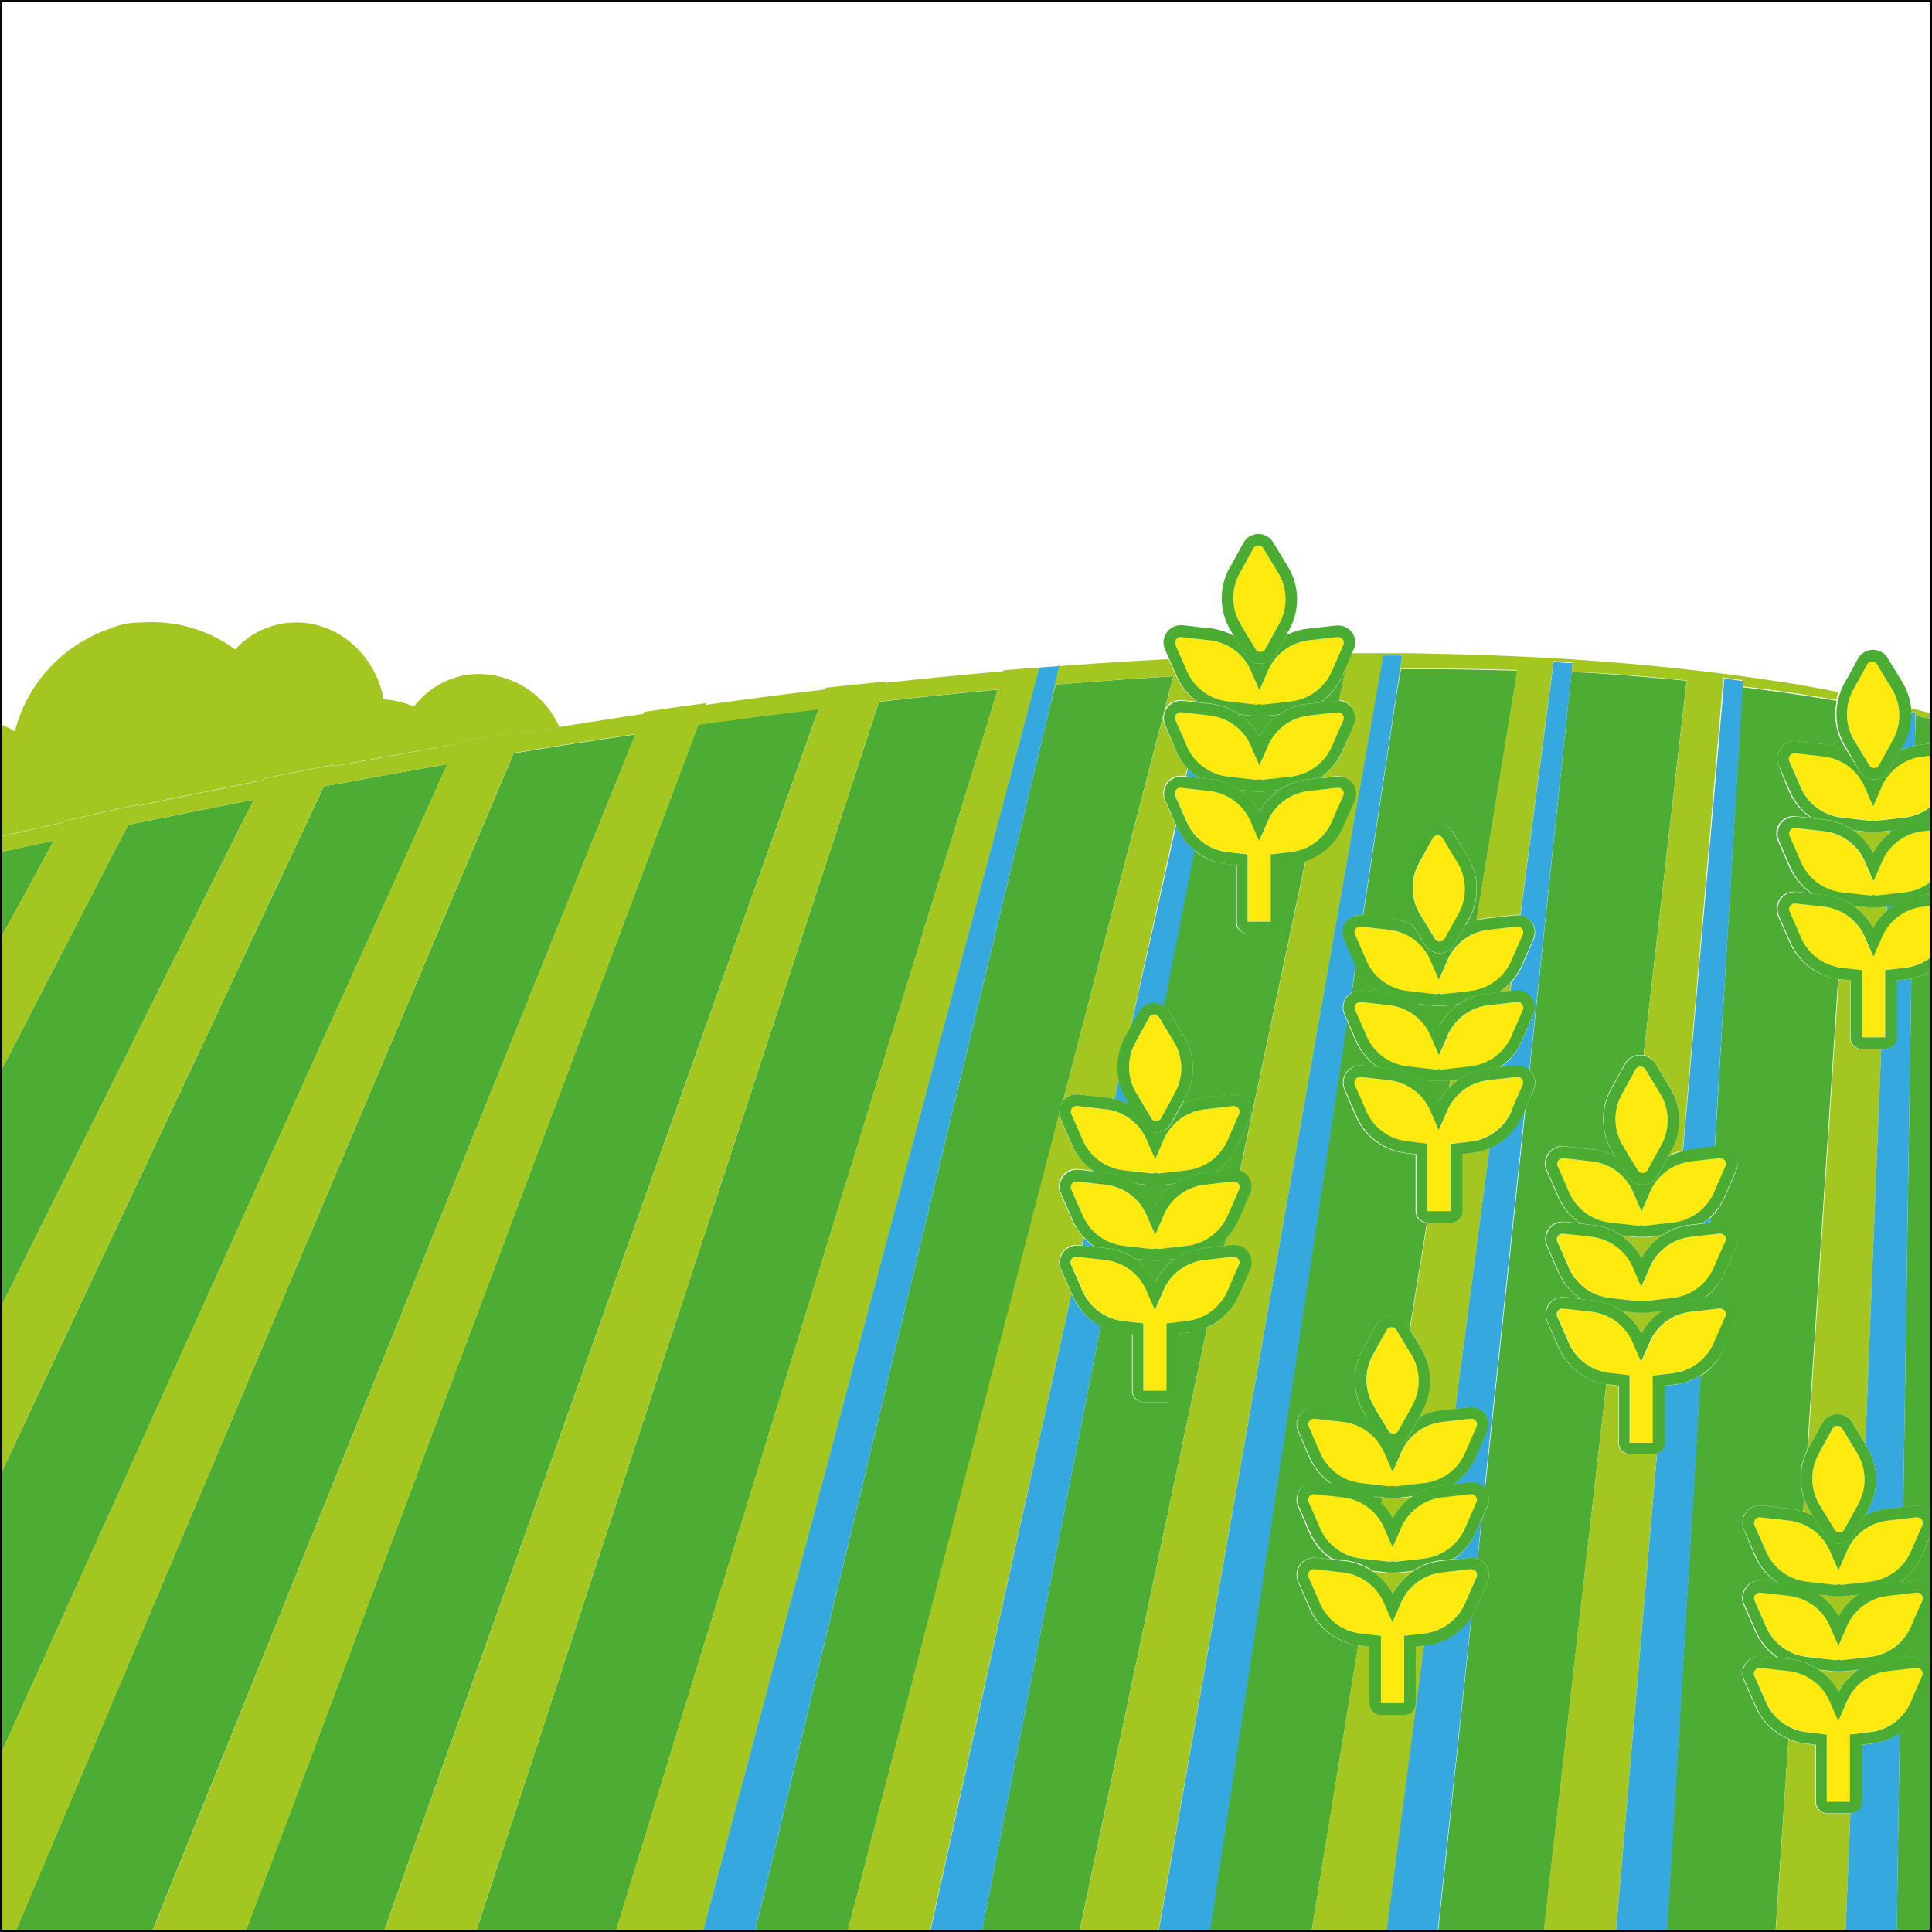 <svg id="A" xmlns="http://www.w3.org/2000/svg" viewBox="0 0 250.25 250.25"><defs><style>.cls-1,.cls-7{fill:none;}.cls-2{fill:#a4c621;}.cls-3{fill:#4cac33;}.cls-4{fill:#35a8e0;}.cls-5{fill:#ffea0f;}.cls-6{fill:#4aac33;}.cls-7{stroke:#000;stroke-miterlimit:10;stroke-width:0.25px;}</style></defs><title>AnpassaJordbruketTillTorka KVADRAT_A</title><polygon class="cls-1" points="194.32 138.25 194.32 138.25 194.32 138.2 194.32 138.2 194.32 138.25"/><polygon class="cls-1" points="238.16 126.82 238.16 126.82 234.13 187.84 234.13 187.84 238.16 126.82"/><polygon class="cls-1" points="195.62 128.35 195.62 128.35 195.78 127.15 195.78 127.15 195.62 128.35"/><polygon class="cls-1" points="187.85 139.92 187.69 140.91 187.69 140.91 187.85 139.92 187.85 139.92"/><polygon class="cls-1" points="150.08 249.88 178.88 86.65 178.88 86.65 150.08 249.88"/><polygon class="cls-1" points="179.66 249.88 184.49 213.13 184.49 213.13 179.66 249.88"/><polygon class="cls-1" points="169.92 249.88 175.92 213.07 175.92 213.07 169.92 249.88"/><polygon class="cls-1" points="201.05 86.99 201.05 86.99 196.91 118.55 196.91 118.55 201.05 86.99"/><polygon class="cls-1" points="181.4 86.63 181.04 89.06 181.4 86.63 181.4 86.63"/><polygon class="cls-1" points="233.71 194.14 233.71 194.14 233.6 195.84 233.6 195.84 233.71 194.14"/><polygon class="cls-1" points="188.51 182.48 192.94 148.72 192.94 148.72 188.51 182.48 188.51 182.48"/><polygon class="cls-1" points="223.18 88.7 223.18 88.7 217.99 149.1 217.99 149.1 223.18 88.7"/><polygon class="cls-1" points="139.89 249.88 156.37 171.89 156.37 171.89 139.89 249.88"/><polygon class="cls-1" points="191.22 119.25 196.5 86.83 196.5 86.83 191.22 119.25 191.22 119.25"/><polygon class="cls-1" points="137.23 86.28 137.21 86.37 137.21 86.37 137.23 86.28"/><polygon class="cls-1" points="109.86 249.88 137.23 144.4 137.23 144.4 109.86 249.88"/><polygon class="cls-1" points="134.62 86.56 134.65 86.47 134.62 86.56 134.62 86.56"/><polygon class="cls-1" points="158.59 161.38 158.59 161.38 158.79 160.41 158.79 160.41 158.59 161.38"/><polygon class="cls-1" points="151.97 87.58 151.97 87.58 137.7 142.6 137.7 142.6 151.97 87.58"/><polygon class="cls-1" points="184.84 158.38 184.84 158.38 182.59 172.19 182.59 172.19 184.84 158.38"/><polygon class="cls-1" points="179.04 193.94 178.91 194.76 178.91 194.76 179.04 193.94 179.04 193.94"/><polygon class="cls-1" points="160.64 151.68 160.64 151.68 169.14 111.44 169.14 111.44 160.64 151.68"/><polygon class="cls-1" points="171.41 100.71 171.41 100.71 171.47 100.41 171.47 100.41 171.41 100.71"/><polygon class="cls-1" points="173.5 90.78 174.36 86.71 174.36 86.71 173.5 90.78 173.5 90.78"/><polygon class="cls-1" points="63.68 104.24 2.16 249.88 63.68 104.24 63.68 104.24"/><polygon class="cls-1" points="30.16 109.02 0.13 169.25 0.13 169.25 30.16 109.02 30.16 109.02"/><path class="cls-1" d="M13.94,81.36a10.19,10.19,0,0,1,2.66-.76,10.69,10.69,0,0,1,1.59-.1A18.15,18.15,0,0,1,30.33,84a10.69,10.69,0,0,1,6.39-3.41c6-.86,11.64,3.53,12.82,9.86a10.94,10.94,0,0,1,3.91.94,10.83,10.83,0,0,1,7-4.14,11.43,11.43,0,0,1,11.84,6.79q3.92-.63,7.85-1.22l3-.47.11-.25,3.86-.56.4-.06,3.8-.52-.09.23c5.16-.7,10.32-1.37,15.5-2l.08-.22,3.73-.42.3,0,3.68-.4-.06.19q7.64-.84,15.31-1.51l0-.12,3.62-.29.22,0,.81-.06.79-.06,1-.07.78-.06h.19l0,.09q7-.53,14.06-.89L150.75,84a2.24,2.24,0,0,1,2-3.13l.26,0,3.11.35.58.06a8.09,8.09,0,0,1,3,1l-.13-.21-.3-.5a8.15,8.15,0,0,1-.17-8.11l.29-.51,1.51-2.74a2.22,2.22,0,0,1,3.86-.08l1.63,2.68.3.5a8.14,8.14,0,0,1,.17,8.1l-.29.52-.13.25a8.15,8.15,0,0,1,2.8-.86l.58-.06L173,80.9l.26,0h0a2.24,2.24,0,0,1,2,3.13l-.28.63q3.71,0,7.39,0c8.06.1,16.11.4,24.14,1s16,1.46,23.92,2.68c2.57.41,5.13.87,7.68,1.36a8,8,0,0,1,.52-1.21l.29-.51,1.51-2.74a2.22,2.22,0,0,1,3.86-.08l1.63,2.68.3.5a8,8,0,0,1,1.1,3.32c.9.21,1.8.44,2.69.66V0H0V93.76a7.53,7.53,0,0,1,1.79.85A19.08,19.08,0,0,1,13.94,81.36Z" transform="translate(0.13 0.13)"/><polygon class="cls-1" points="14.29 111.29 0.13 138.71 0.13 138.71 14.29 111.29 14.29 111.29"/><polygon class="cls-1" points="82.3 95.07 82.3 95.07 19.85 249.88 82.3 95.07"/><polygon class="cls-1" points="209.33 249.88 214.62 188.29 214.62 188.29 209.33 249.88"/><polygon class="cls-1" points="129.22 89.32 129.22 89.32 79.85 249.88 129.22 89.32"/><polygon class="cls-1" points="106.03 91.82 106.03 91.82 49.84 249.88 106.03 91.82"/><polygon class="cls-1" points="230.02 249.88 231.65 225.27 231.65 225.27 230.02 249.88"/><polygon class="cls-2" points="16.59 106.83 16.59 106.83 14.29 111.29 14.29 111.29 16.59 106.83"/><path class="cls-2" d="M8.26,106.19l4.38-1,.9-.2,4.28-.93-.09.18q8.11-1.74,16.29-3.35l.11-.23,4.19-.83.69-.14,4.1-.79-.11.24q7.24-1.36,14.53-2.64L59,96.27l.12-.27,4-.69.53-.09,3.94-.66-.11.26,4.84-.77a11.43,11.43,0,0,0-11.84-6.79,10.83,10.83,0,0,0-7,4.14,10.94,10.94,0,0,0-3.91-.94c-1.18-6.33-6.8-10.72-12.82-9.86A10.69,10.69,0,0,0,30.33,84,18.15,18.15,0,0,0,18.19,80.5a10.69,10.69,0,0,0-1.59.1,10.19,10.19,0,0,0-2.66.76A19.08,19.08,0,0,0,1.79,94.61,7.53,7.53,0,0,0,0,93.76v14.45c2.72-.63,5.44-1.24,8.17-1.85Z" transform="translate(0.13 0.13)"/><polygon class="cls-2" points="66.52 97.53 66.52 97.53 63.68 104.24 63.68 104.24 66.52 97.53"/><polygon class="cls-2" points="30.16 109.02 32.88 103.58 32.88 103.58 30.16 109.02 30.16 109.02"/><path class="cls-3" d="M82.17,95q-7.9,1.15-15.78,2.46l-2.83,6.7L2,249.75l-.1.25h17.7l.1-.25Z" transform="translate(0.13 0.13)"/><path class="cls-3" d="M67.48,94.82h0q6.33-1,12.69-2-3.93.58-7.85,1.22Z" transform="translate(0.13 0.13)"/><path class="cls-3" d="M129.1,89.2q-7.69.7-15.38,1.58l-52.09,159-.08.25h18.1l.07-.25Z" transform="translate(0.13 0.13)"/><path class="cls-3" d="M6.87,108.73c-2.29.49-4.58,1-6.87,1.5v11.08Z" transform="translate(0.13 0.13)"/><path class="cls-3" d="M137.11,144.27a2.19,2.19,0,0,1,.32-1.63c0-.06.1-.11.14-.17l14.28-55-5.55.34c-3.23.24-6.46.47-9.68.74L136,90.87,97.73,249.75l-.06.25h12l.07-.25Z" transform="translate(0.13 0.13)"/><path class="cls-3" d="M105.91,91.7q-7.8.94-15.58,2l-58.52,156-.09.25H49.63l.09-.25Z" transform="translate(0.13 0.13)"/><path class="cls-3" d="M171.34,100.28a5.34,5.34,0,0,1-.48.35l.42,0Z" transform="translate(0.13 0.13)"/><path class="cls-3" d="M163,95.33a8.22,8.22,0,0,1,2.61-2.91l-2.06.23-.25,0-.3,0-.3,0-.25,0-2.06-.23A8.22,8.22,0,0,1,163,95.33Z" transform="translate(0.13 0.13)"/><path class="cls-3" d="M163,105.08a8.22,8.22,0,0,1,2.61-2.91l-2.06.23-.25,0-.3,0-.3,0-.25,0-2.06-.23A8.22,8.22,0,0,1,163,105.08Z" transform="translate(0.13 0.13)"/><path class="cls-3" d="M156.24,171.76a7.66,7.66,0,0,1-2.5.72l-.58.07-.66.08V180a1.5,1.5,0,0,1-1.5,1.5h-3a1.5,1.5,0,0,1-1.5-1.5v-7.37l-.66-.08-.58-.07a8.06,8.06,0,0,1-2.82-.87l-15.33,78.14,0,.25h12.64l0-.25Z" transform="translate(0.13 0.13)"/><path class="cls-3" d="M151.28,130.87l1.63,2.68.3.5a8.14,8.14,0,0,1,.17,8.1l-.29.52-.13.25a8.15,8.15,0,0,1,2.8-.86l.58-.06,3.11-.35.26,0h0a2.24,2.24,0,0,1,2,3.13l-1.25,2.87-.24.54a8,8,0,0,1-2.9,3.46l2.09-.23.26,0a2.16,2.16,0,0,1,.8.17l8.5-40.24a7.61,7.61,0,0,1-1.77.42l-.58.07-.66.08v7.37a1.5,1.5,0,0,1-1.5,1.5h-3a1.5,1.5,0,0,1-1.5-1.5v-7.37l-.66-.08-.58-.07a8,8,0,0,1-4.23-1.8l-4,20.22A2.13,2.13,0,0,1,151.28,130.87Z" transform="translate(0.13 0.13)"/><path class="cls-3" d="M158.67,160.28a8,8,0,0,1-1.31,1.1l1.1-.12Z" transform="translate(0.13 0.13)"/><path class="cls-3" d="M149.5,165.83a8.22,8.22,0,0,1,2.61-2.91l-2.06.23-.25,0-.3,0-.3,0-.25,0-2.06-.23A8.22,8.22,0,0,1,149.5,165.83Z" transform="translate(0.13 0.13)"/><path class="cls-3" d="M173.76,87.42a8,8,0,0,1-2.9,3.46l2.09-.23.26,0,.17,0,.86-4.06h-.11l-.13.29Z" transform="translate(0.13 0.13)"/><path class="cls-3" d="M149.8,153.42l-.3,0-.3,0-.25,0-2.06-.23a8.22,8.22,0,0,1,2.61,2.91,8.22,8.22,0,0,1,2.61-2.91l-2.06.23Z" transform="translate(0.13 0.13)"/><path class="cls-3" d="M59,96.27h0l-1.46.26Z" transform="translate(0.13 0.13)"/><path class="cls-3" d="M57.82,98.85q-8,1.4-16,2.88L0,190.73V227Z" transform="translate(0.13 0.13)"/><path class="cls-3" d="M210.14,160l-.25,0c.08.05.15.12.23.18Z" transform="translate(0.13 0.13)"/><path class="cls-3" d="M207.93,179.18a8.12,8.12,0,0,1-6.19-4.76l-.24-.54L200.25,171a2.24,2.24,0,0,1,2-3.13l.26,0,2.09.23a8,8,0,0,1-2.9-3.46l-.24-.54-1.25-2.87a2.24,2.24,0,0,1,2-3.13l.26,0,2.09.23a8,8,0,0,1-2.9-3.46l-.24-.54-1.25-2.87a2.24,2.24,0,0,1,2-3.13l.26,0,3.11.35.58.06a8.09,8.09,0,0,1,3,1l-.13-.21-.3-.5a8.15,8.15,0,0,1-.17-8.11l.29-.51,1.51-2.74a2.22,2.22,0,0,1,2-1.16,2,2,0,0,1,.44.06l5.57-48.52q-6-.58-12-1l-2.9-.14L198,138.48a2.3,2.3,0,0,1,.35.41,2.23,2.23,0,0,1,.18,2.12l-1.06,2.43-5.24,49.31a1.49,1.49,0,0,1,.12.14,2.23,2.23,0,0,1,.18,2.12l-.71,1.63-.55,5.15a2.21,2.21,0,0,1,1.26,3l-1.25,2.87-.24.54a8.75,8.75,0,0,1-.55,1.05l-4.31,40.53,0,.25h13.7l0-.25Z" transform="translate(0.13 0.13)"/><path class="cls-3" d="M32.75,103.45q-8.14,1.58-16.28,3.26l-2.31,4.45L0,138.58v30.54L30,108.9Z" transform="translate(0.13 0.13)"/><path class="cls-3" d="M231.53,225.14a8.12,8.12,0,0,1-4.29-4.22l-.24-.54-1.25-2.87a2.24,2.24,0,0,1,2-3.13l.26,0,2.09.23a8,8,0,0,1-2.9-3.46l-.24-.54-1.25-2.87a2.24,2.24,0,0,1,2-3.13l.26,0,2.09.23a8,8,0,0,1-2.9-3.46l-.24-.54L225.75,198a2.24,2.24,0,0,1,2-3.13l.26,0,3.11.35.58.06a7.66,7.66,0,0,1,1.73.41l.12-1.7a8.11,8.11,0,0,1,.41-6.31l4-61a8.12,8.12,0,0,1-6.3-4.78l-.24-.54-1.25-2.87a2.24,2.24,0,0,1,2-3.13l.26,0,2.09.23a8,8,0,0,1-2.9-3.46l-.24-.54-1.25-2.87a2.24,2.24,0,0,1,2-3.13l.26,0,2.09.23a8,8,0,0,1-2.9-3.46l-.24-.54L230.25,99a2.24,2.24,0,0,1,2-3.13l.26,0,3.11.35.58.06a8.09,8.09,0,0,1,3,1l-.13-.21-.3-.5a8.06,8.06,0,0,1-1-5.92c-2.55-.43-5.11-.83-7.67-1.18-1.52-.21-3-.4-4.55-.58L222,148.45l.48,0,.26,0h0a2.24,2.24,0,0,1,2,3.13l-1.25,2.87-.24.54a8.11,8.11,0,0,1-1.84,2.63l0,.72,1.07-.12.26,0a2.24,2.24,0,0,1,2,3.13l-1.25,2.87-.24.54a8.06,8.06,0,0,1-2.47,3.15v.27l1.67-.19.26,0a2.24,2.24,0,0,1,2,3.13l-1.25,2.87-.24.54a8,8,0,0,1-3.09,3.58l-4.36,71.75,0,.25h14.09l0-.25Z" transform="translate(0.13 0.13)"/><path class="cls-3" d="M247.9,96.47a8.15,8.15,0,0,1,.86-.16l.58-.06.66-.08V93l-2-.44Z" transform="translate(0.13 0.13)"/><path class="cls-3" d="M249,220.38l-.24.54a8.11,8.11,0,0,1-2.82,3.41l-.39,25.42V250H250V218.09Z" transform="translate(0.13 0.13)"/><path class="cls-3" d="M248.76,211.17a8,8,0,0,1-2.67,3.31v.13l1.86-.21.26,0a2.21,2.21,0,0,1,1.79.93v-7l-1,2.29Z" transform="translate(0.13 0.13)"/><path class="cls-3" d="M246.39,195.07l1.56-.17.26,0h0a2.21,2.21,0,0,1,1.79.93v-70.2a8,8,0,0,1-2.56,1Z" transform="translate(0.13 0.13)"/><path class="cls-3" d="M248.76,201.42a8,8,0,0,1-2.51,3.19v.23l1.71-.19.26,0a2.21,2.21,0,0,1,1.79.93v-7l-1,2.29Z" transform="translate(0.13 0.13)"/><path class="cls-3" d="M186.8,139.9l-.25,0-.3,0-.3,0-.25,0-2.06-.23a8.22,8.22,0,0,1,2.61,2.91,8,8,0,0,1,1.31-1.79l.16-1Z" transform="translate(0.13 0.13)"/><path class="cls-3" d="M177.64,193.67a8,8,0,0,1,1.14,1l.14-.82Z" transform="translate(0.13 0.13)"/><path class="cls-3" d="M180,118.81a8.09,8.09,0,0,1,3,1l-.13-.21-.3-.5a8.15,8.15,0,0,1-.17-8.11l.29-.51,1.51-2.74a2.22,2.22,0,0,1,3.86-.08l1.63,2.68.3.5a8.14,8.14,0,0,1,.17,8.1l-.29.52-.13.25a8.27,8.27,0,0,1,1.38-.55l5.29-32.41q-7-.22-14.06-.21h-1l-.45,2.43-4.46,29.49,3,.33Z" transform="translate(0.13 0.13)"/><path class="cls-3" d="M186.55,130.17l-.3,0-.3,0-.25,0-2.06-.23a8.22,8.22,0,0,1,2.61,2.91,8.22,8.22,0,0,1,2.61-2.91l-2.06.23Z" transform="translate(0.13 0.13)"/><path class="cls-3" d="M176.3,128.15l2.09.23a8,8,0,0,1-2.9-3.46l0,0-.53,3.54a2.21,2.21,0,0,1,1.1-.3Z" transform="translate(0.13 0.13)"/><path class="cls-3" d="M175.8,213a8.12,8.12,0,0,1-6.31-4.78l-.24-.54L168,204.76a2.24,2.24,0,0,1,2-3.13l.26,0,2.09.23a8,8,0,0,1-2.9-3.46l-.24-.54L168,195a2.24,2.24,0,0,1,2-3.13l.26,0,2.09.23a8,8,0,0,1-2.9-3.46l-.24-.54L168,185.26a2.24,2.24,0,0,1,2-3.13l.26,0,3.11.35.58.06a8.09,8.09,0,0,1,3,1l-.13-.21-.3-.5a8.15,8.15,0,0,1-.17-8.11l.29-.51,1.51-2.74a2.22,2.22,0,0,1,3.86-.08l.43.7,2.25-13.82a1.5,1.5,0,0,1-1.46-1.5v-7.37l-.66-.08-.58-.07a8.1,8.1,0,0,1-6.52-4.81l-.24-.54L174,141a2.24,2.24,0,0,1,2-3.13l.26,0,2.09.23a8,8,0,0,1-2.9-3.46l-.24-.54-.87-2L156.59,249.75l0,.25h13.21l0-.25Z" transform="translate(0.13 0.13)"/><path class="cls-2" d="M183.66,174.05l.3.5a8.14,8.14,0,0,1,.17,8.1l-.29.52-.13.25a8.15,8.15,0,0,1,2.8-.86l.58-.06,1.3-.15,4.43-33.75a8,8,0,0,1-2.33.63l-.58.07-.66.08v7.37a1.5,1.5,0,0,1-1.5,1.5h-3l-2.25,13.82Z" transform="translate(0.13 0.13)"/><path class="cls-2" d="M180.55,193.92l-.3,0-.3,0-.25,0-.78-.09-.14.82a8.06,8.06,0,0,1,1.47,2,8.22,8.22,0,0,1,2.61-2.91l-2.06.23Z" transform="translate(0.13 0.13)"/><path class="cls-2" d="M238,219.08a8.05,8.05,0,0,1,2.29-2.66v-.22l-1.75.2-.25,0-.3,0-.3,0-.25,0-2.06-.23A8.22,8.22,0,0,1,238,219.08Z" transform="translate(0.13 0.13)"/><path class="cls-2" d="M247.35,92.07l.11,0,.51.13v.36l2,.44v-.74c-.89-.22-1.79-.45-2.69-.66A3.42,3.42,0,0,1,247.35,92.07Z" transform="translate(0.13 0.13)"/><path class="cls-2" d="M178.76,86.53h0L179,85l0-.24h.76l.95,0h.76l0,.24-.22,1.46h0l-.37,2.42.45-2.43h1q7,0,14.06.21h0l-5.29,32.41a8.34,8.34,0,0,1,1.42-.31l.58-.06,3.11-.35.26,0h0c.11,0,.21,0,.32,0l4.14-31.55h0l.14-1.05,0-.25.75.05,1,.07.74,0,0-.25,0,.25,0,.25-.11,1,2.9.14q6,.36,12,1l-5.57,48.52a2.18,2.18,0,0,1,1.47,1l1.63,2.68.3.5a8.14,8.14,0,0,1,.17,8.1l-.29.52-.13.25a8.15,8.15,0,0,1,1.9-.7l5.19-60.39h0l0-.62,0-.24.75.1,1,.14.52.07.22,0v.25l0,.57c1.52.18,3,.37,4.55.58,2.56.35,5.12.75,7.67,1.18a6.82,6.82,0,0,1,.28-1c-2.55-.49-5.11-1-7.68-1.36-7.9-1.22-15.9-2.08-23.92-2.68s-16.08-.87-24.14-1q-3.69,0-7.39,0l-.84,2h.11l-.86,4.06a2.22,2.22,0,0,1,1.87,3.11L174,96.63l-.24.54a8,8,0,0,1-2.42,3.11l-.06.31,1.67-.19.26,0a2.24,2.24,0,0,1,2,3.13L174,106.38l-.24.54a8.09,8.09,0,0,1-4.75,4.39l-8.5,40.24a2.2,2.2,0,0,1,1.24,3l-1.25,2.87-.24.54a8,8,0,0,1-1.59,2.36l-.21,1,1-.11.26,0a2.24,2.24,0,0,1,2,3.13l-1.25,2.87-.24.54a8.09,8.09,0,0,1-4,4.09l-16.48,78,0,.25h10.2l0-.25Z" transform="translate(0.13 0.13)"/><path class="cls-2" d="M184.36,213l-.45.05-.66.08v7.37a1.5,1.5,0,0,1-1.5,1.5h-3a1.5,1.5,0,0,1-1.5-1.5v-7.37l-.66-.08L176,213l-.21,0-6,36.8,0,.25h9.75l0-.25Z" transform="translate(0.13 0.13)"/><path class="cls-2" d="M134.46,86.59l0-.15h0l0-.1-.81.06-.22,0-3.62.29,0,.12q-7.67.67-15.31,1.51l.06-.19-3.68.4-.3,0-3.73.42-.08.22c-5.18.61-10.34,1.28-15.5,2l.09-.23-3.8.52-.4.06-3.86.56-.11.25-3,.47q-6.36,1-12.69,2h0l.11-.26-3.94.66-.53.09-4,.69-.12.27h0l-1.46.26Q50.26,97.81,43,99.17l.11-.24-4.1.79-.69.14-4.19.83-.11.23q-8.16,1.62-16.29,3.35l.09-.18-4.28.93-.9.2-4.38,1-.09.17c-2.73.61-5.45,1.22-8.17,1.85v2c2.29-.5,4.58-1,6.87-1.5L0,121.31v17.27l14.16-27.42,2.31-4.45h0q8.13-1.69,16.28-3.26h0L30,108.9,0,169.12v21.61l41.8-89q8-1.49,16-2.88L0,227v23H1.93l.1-.25L63.56,104.11l2.83-6.7h0q7.88-1.3,15.78-2.46h0L19.73,249.75l-.1.25H31.72l.09-.25,58.52-156q7.78-1.09,15.58-2h0L49.72,249.75l-.09.25H61.55l.08-.25,52.09-159q7.68-.87,15.38-1.58h0L79.72,249.75l-.07.25H90.94l.07-.25Z" transform="translate(0.13 0.13)"/><path class="cls-2" d="M138.66,167.49l-.16-.36-1.25-2.87a2.24,2.24,0,0,1,2-3.13l.26,0,.5,0,.22-1a8,8,0,0,1-1.53-2.3l-.24-.54-1.25-2.87a2.24,2.24,0,0,1,2-3.13l.26,0,2.09.23a8,8,0,0,1-2.9-3.46l-.24-.54-1.25-2.87a2.11,2.11,0,0,1-.14-.49L109.74,249.75l-.07.25h10.72l0-.25Z" transform="translate(0.13 0.13)"/><path class="cls-2" d="M137.57,142.47a2.23,2.23,0,0,1,1.72-.84l.26,0,3.11.35.58.06a8.56,8.56,0,0,1,1,.19l.56-2.5a8.08,8.08,0,0,1,.81-5.55l.29-.51.4-.73,5.82-26.28-.13-.3-1.25-2.87a2.24,2.24,0,0,1,2-3.13l.26,0,.46,0,.22-1a7.85,7.85,0,0,1-1.49-2.26l-.24-.54-1.25-2.87a2.24,2.24,0,0,1,2-3.13l.26,0,2.09.23a8,8,0,0,1-2.9-3.46l-.24-.54-.67-1.54q-7,.36-14.06.89l0-.09h-.19l0,.09h0l0,.16L136,90.87l.65-2.33c3.22-.27,6.45-.5,9.68-.74l5.55-.34h0Z" transform="translate(0.13 0.13)"/><path class="cls-2" d="M180.25,206.33a8.22,8.22,0,0,1,2.61-2.91l-2.06.23-.25,0-.3,0-.3,0-.25,0-2.06-.23A8.22,8.22,0,0,1,180.25,206.33Z" transform="translate(0.13 0.13)"/><path class="cls-2" d="M214.49,188.17a1.57,1.57,0,0,1-.49.08h-3a1.5,1.5,0,0,1-1.5-1.5v-7.37l-.66-.08-.58-.07-.33,0-8.09,70.57,0,.25h9.36l0-.25Z" transform="translate(0.13 0.13)"/><path class="cls-2" d="M242.5,120.08a8.09,8.09,0,0,1,1.77-2.25l0-.57-1.24.14-.25,0-.3,0-.3,0-.25,0-2.06-.23A8.22,8.22,0,0,1,242.5,120.08Z" transform="translate(0.13 0.13)"/><path class="cls-2" d="M234.29,195.56a7.61,7.61,0,0,1-.7-1.54l-.12,1.7a7.77,7.77,0,0,1,1.25.55l-.13-.21Z" transform="translate(0.13 0.13)"/><path class="cls-2" d="M194.11,138.13h.08v-.05Z" transform="translate(0.13 0.13)"/><path class="cls-2" d="M187.56,140.79a8.1,8.1,0,0,1,1.3-1.12l-1.14.13Z" transform="translate(0.13 0.13)"/><path class="cls-2" d="M239.55,234.75H236.5a1.5,1.5,0,0,1-1.5-1.5v-7.37l-.66-.08-.58-.07a7.65,7.65,0,0,1-2.23-.59l-1.63,24.61,0,.25h9.05v-.25Z" transform="translate(0.13 0.13)"/><path class="cls-2" d="M194.11,128.38l1.38-.15.16-1.2A7.9,7.9,0,0,1,194.11,128.38Z" transform="translate(0.13 0.13)"/><path class="cls-2" d="M242.5,110.33a8.18,8.18,0,0,1,2.17-2.57l0-.29-1.64.18-.25,0-.3,0-.3,0-.25,0-2.06-.23A8.22,8.22,0,0,1,242.5,110.33Z" transform="translate(0.13 0.13)"/><path class="cls-2" d="M212.5,172.58a8.22,8.22,0,0,1,2.61-2.91l-2.06.23-.25,0-.3,0-.3,0-.25,0-2.06-.23A8.22,8.22,0,0,1,212.5,172.58Z" transform="translate(0.13 0.13)"/><path class="cls-2" d="M234.12,187.45l.29-.51,1.51-2.74a2.22,2.22,0,0,1,3.86-.08l1.63,2.68.07.11,2.06-51.16H241a1.5,1.5,0,0,1-1.5-1.5v-7.37l-.66-.08-.58-.07a1.46,1.46,0,0,1-.22,0l-4,61A2.06,2.06,0,0,0,234.12,187.45Z" transform="translate(0.13 0.13)"/><path class="cls-2" d="M238,209.33a8.22,8.22,0,0,1,2.61-2.91l-2.06.23-.25,0-.3,0-.3,0-.25,0-2.06-.23A8.22,8.22,0,0,1,238,209.33Z" transform="translate(0.13 0.13)"/><path class="cls-2" d="M212.5,162.83a8.22,8.22,0,0,1,2.61-2.91l-2.06.23-.25,0-.3,0-.3,0-.25,0-1.81-.2,0,.15A8,8,0,0,1,212.5,162.83Z" transform="translate(0.13 0.13)"/><path class="cls-4" d="M246.25,204.61a4.56,4.56,0,0,1-.39.27l.38,0Z" transform="translate(0.13 0.13)"/><path class="cls-4" d="M246.09,214.48c-.07.06-.16.1-.23.15l.23,0Z" transform="translate(0.13 0.13)"/><path class="cls-4" d="M245.94,224.33a8.07,8.07,0,0,1-3.7,1.4l-.58.07-.66.08v7.37a1.5,1.5,0,0,1-1.45,1.5l-.61,15V250h6.62v-.25Z" transform="translate(0.13 0.13)"/><path class="cls-4" d="M245.11,107.42l-.42,0,0,.29C244.82,107.64,245,107.52,245.11,107.42Z" transform="translate(0.13 0.13)"/><path class="cls-4" d="M245.11,117.17l-.82.09,0,.57A7.62,7.62,0,0,1,245.11,117.17Z" transform="translate(0.13 0.13)"/><path class="cls-4" d="M241.71,187.3a8.14,8.14,0,0,1,.17,8.1l-.29.52-.13.25a8.15,8.15,0,0,1,2.8-.86l.58-.06,1.55-.18,1.05-68.46a5.38,5.38,0,0,1-.7.12l-.58.07-.66.08v7.37a1.5,1.5,0,0,1-1.5,1.5h-.46l-2.06,51.16Z" transform="translate(0.13 0.13)"/><path class="cls-4" d="M246.38,96.4l-.29.52-.13.25a7.75,7.75,0,0,1,1.94-.7l.06-3.89v-.36l-.51-.13-.11,0A8.13,8.13,0,0,1,246.38,96.4Z" transform="translate(0.13 0.13)"/><path class="cls-4" d="M240.61,216.17l-.31,0v.22Z" transform="translate(0.13 0.13)"/><path class="cls-4" d="M221.38,158.27l0-.72a8.42,8.42,0,0,1-1.06.83Z" transform="translate(0.13 0.13)"/><path class="cls-4" d="M220.78,168.09v-.27l-.43.31Z" transform="translate(0.13 0.13)"/><path class="cls-4" d="M220.17,178a8,8,0,0,1-3.43,1.23l-.58.07-.66.08v7.37a1.5,1.5,0,0,1-1,1.42l-5.29,61.58,0,.25h6.61l0-.25Z" transform="translate(0.13 0.13)"/><path class="cls-4" d="M225.65,88.06l-.22,0-.52-.07-1-.14-.75-.1,0,.24,0,.62L217.86,149c.29-.06.59-.12.9-.16l.58-.06,2.63-.3,3.63-59.57,0-.57Z" transform="translate(0.13 0.13)"/><path class="cls-4" d="M197,144.42a8.11,8.11,0,0,1-4.19,4.18l-4.43,33.75,1.81-.2.26,0h0a2.24,2.24,0,0,1,2,3.13l-1.25,2.87-.24.54a8,8,0,0,1-2.9,3.46l2.09-.23.26,0a2.2,2.2,0,0,1,1.74.87l5.24-49.31-.19.44Z" transform="translate(0.13 0.13)"/><path class="cls-4" d="M191,198.42a8,8,0,0,1-2.9,3.46l2.09-.23.26,0a2.31,2.31,0,0,1,.78.16l.55-5.15-.54,1.24Z" transform="translate(0.13 0.13)"/><path class="cls-4" d="M190.46,209.22a8.13,8.13,0,0,1-6,3.76l-.13,0-4.82,36.75,0,.25h6.61l0-.25Z" transform="translate(0.13 0.13)"/><path class="cls-4" d="M203.57,85.74l0-.25,0,.25-.74,0-1-.07-.75-.05,0,.25-.14,1.05-4.14,31.55a2.22,2.22,0,0,1,1.72,3.09l-1.25,2.87-.24.54a8.2,8.2,0,0,1-1.36,2.11l-.16,1.2.71-.08.26,0a2.24,2.24,0,0,1,2,3.13l-1.25,2.87-.24.54a7.93,7.93,0,0,1-2.81,3.4v.05l2-.22.26,0a2.23,2.23,0,0,1,1.51.6L203.43,87l.11-1Z" transform="translate(0.13 0.13)"/><path class="cls-4" d="M174.38,132.13l-.38-.87a2.22,2.22,0,0,1,.94-2.83l.53-3.54-.22-.51L174,121.51a2.24,2.24,0,0,1,2-3.13l.26,0,.15,0,4.46-29.49.37-2.42.22-1.46,0-.24h-.76l-.95,0h-.76l0,.24-.26,1.51L150,249.75l0,.25h6.64l0-.25Z" transform="translate(0.13 0.13)"/><path class="cls-4" d="M142.44,171.61a8.06,8.06,0,0,1-3.7-3.94l-.08-.18-18.22,82.26,0,.25h6.68l0-.25Z" transform="translate(0.13 0.13)"/><path class="cls-4" d="M145.79,142.31a8.08,8.08,0,0,1-1-2.56l-.56,2.5a8.15,8.15,0,0,1,2,.77l-.13-.21Z" transform="translate(0.13 0.13)"/><path class="cls-4" d="M141.64,161.38a7.94,7.94,0,0,1-1.37-1.16l-.22,1Z" transform="translate(0.13 0.13)"/><path class="cls-4" d="M155.14,100.63a8.45,8.45,0,0,1-1.41-1.2l-.22,1Z" transform="translate(0.13 0.13)"/><path class="cls-4" d="M147.42,131a2.22,2.22,0,0,1,2-1.16,2.17,2.17,0,0,1,1.2.36l4-20.22a8,8,0,0,1-2.29-3l-.11-.24L146.31,133Z" transform="translate(0.13 0.13)"/><path class="cls-4" d="M136,90.87,137,86.4l0-.16,0-.09-.78.06-1,.07-.79.06,0,.1,0,.15L91,249.75l-.07.25h6.73l.06-.25Z" transform="translate(0.13 0.13)"/><path class="cls-5" d="M173.82,184.06l-.58-.07-3.11-.35H170a.74.74,0,0,0-.67,1l1.26,2.87.23.54a6.6,6.6,0,0,0,5.32,3.92l.58.07,3.11.35H180a.68.68,0,0,1,.6,0h.08l3.11-.35.58-.07a6.6,6.6,0,0,0,5.32-3.92l.23-.54,1.26-2.87a.74.74,0,0,0-.67-1h-.09l-3.11.35-.58.07a6.6,6.6,0,0,0-5.32,3.92l-.23.54-.88,2-.88-2-.23-.54A6.6,6.6,0,0,0,173.82,184.06Z" transform="translate(0.13 0.13)"/><path class="cls-6" d="M174,192.31a8.14,8.14,0,0,1,3.65,1.36l1.28.14h0l.78.09.25,0,.3,0,.3,0,.25,0,2.06-.23a8.14,8.14,0,0,1,3.65-1.36l.58-.06,1-.12a8,8,0,0,0,2.9-3.46l.24-.54,1.25-2.87a2.24,2.24,0,0,0-2-3.13h0l-.26,0-1.81.2h0l-1.3.15-.58.06a8.15,8.15,0,0,0-2.8.86l-1.38,2.49a2.22,2.22,0,0,1-3.86.08l-1.5-2.47a8.09,8.09,0,0,0-3-1l-.58-.06-3.11-.35-.26,0a2.24,2.24,0,0,0-2,3.13l1.25,2.87.24.54a8,8,0,0,0,2.9,3.46l1,.12Zm5.15-4.33.23.54.88,2,.88-2,.23-.54a6.6,6.6,0,0,1,5.32-3.92l.58-.07,3.11-.35h.09a.74.74,0,0,1,.67,1l-1.26,2.87-.23.54a6.6,6.6,0,0,1-5.32,3.92l-.58.07-3.11.35h-.08a.68.68,0,0,0-.6,0h-.08l-3.11-.35-.58-.07a6.6,6.6,0,0,1-5.32-3.92l-.23-.54-1.26-2.87a.74.74,0,0,1,.67-1h.09l3.11.35.58.07A6.6,6.6,0,0,1,179.14,188Z" transform="translate(0.13 0.13)"/><path class="cls-5" d="M190.46,193.38h-.09l-3.11.35-.58.07a6.6,6.6,0,0,0-5.32,3.92l-.23.54-.88,2-.88-2-.23-.54a6.6,6.6,0,0,0-5.32-3.92l-.58-.07-3.11-.35H170a.74.74,0,0,0-.67,1l1.26,2.87.23.54a6.6,6.6,0,0,0,5.32,3.92l.58.07,3.11.35H180a.68.68,0,0,1,.6,0h.08l3.11-.35.58-.07a6.6,6.6,0,0,0,5.32-3.92l.23-.54,1.26-2.87A.74.74,0,0,0,190.46,193.38Z" transform="translate(0.13 0.13)"/><path class="cls-6" d="M190.46,191.88l-.26,0-2.09.23-1,.12-.58.06a8.14,8.14,0,0,0-3.65,1.36,8.22,8.22,0,0,0-2.61,2.91,8.06,8.06,0,0,0-1.47-2h0a8,8,0,0,0-1.14-1,8.14,8.14,0,0,0-3.65-1.36l-.58-.06-1-.12-2.09-.23-.26,0a2.24,2.24,0,0,0-2,3.13l1.25,2.87.24.54a8,8,0,0,0,2.9,3.46l1,.12.58.06a8.14,8.14,0,0,1,3.65,1.36l2.06.23.25,0,.3,0,.3,0,.25,0,2.06-.23a8.14,8.14,0,0,1,3.65-1.36l.58-.06,1-.12a8,8,0,0,0,2.9-3.46l.24-.54.54-1.24.71-1.63a2.23,2.23,0,0,0-.18-2.12,1.49,1.49,0,0,0-.12-.14A2.2,2.2,0,0,0,190.46,191.88Zm-.82,5.94a6.6,6.6,0,0,1-5.32,3.92l-.58.07-3.11.35h-.08a.68.68,0,0,0-.6,0h-.08l-3.11-.35-.58-.07a6.6,6.6,0,0,1-5.32-3.92l-.23-.54-1.26-2.87a.74.74,0,0,1,.67-1h.09l3.11.35.58.07a6.6,6.6,0,0,1,5.32,3.92l.23.54.88,2,.88-2,.23-.54a6.6,6.6,0,0,1,5.32-3.92l.58-.07,3.11-.35h.09a.74.74,0,0,1,.67,1l-1.26,2.87Z" transform="translate(0.13 0.13)"/><path class="cls-5" d="M190.46,203.13h-.09l-3.11.35-.58.07a6.6,6.6,0,0,0-5.32,3.92l-.23.54-.88,2-.88-2-.23-.54a6.6,6.6,0,0,0-5.32-3.92l-.58-.07-3.11-.35H170a.74.74,0,0,0-.67,1l1.26,2.87.23.54a6.6,6.6,0,0,0,5.32,3.92l.58.07,2,.23v8.71h3v-8.71l2-.23.58-.07a6.6,6.6,0,0,0,5.32-3.92l.23-.54,1.26-2.87A.74.74,0,0,0,190.46,203.13Z" transform="translate(0.13 0.13)"/><path class="cls-6" d="M190.2,201.65l-2.09.23-1,.12-.58.06a8.14,8.14,0,0,0-3.65,1.36,8.22,8.22,0,0,0-2.61,2.91,8.22,8.22,0,0,0-2.61-2.91,8.14,8.14,0,0,0-3.65-1.36l-.58-.06-1-.12-2.09-.23-.26,0a2.24,2.24,0,0,0-2,3.13l1.25,2.87.24.54A8.12,8.12,0,0,0,175.8,213h0l.21,0,.58.07.66.08v7.37a1.5,1.5,0,0,0,1.5,1.5h3a1.5,1.5,0,0,0,1.5-1.5v-7.37l.66-.08.45-.05h0l.13,0a8.13,8.13,0,0,0,6-3.76,8.75,8.75,0,0,0,.55-1.05l.24-.54,1.25-2.87a2.21,2.21,0,0,0-1.26-3,2.31,2.31,0,0,0-.78-.16Zm.93,2.51L189.87,207l-.23.54a6.6,6.6,0,0,1-5.32,3.92l-.58.07-2,.23v8.71h-3v-8.71l-2-.23-.58-.07a6.6,6.6,0,0,1-5.32-3.92l-.23-.54-1.26-2.87a.74.74,0,0,1,.67-1h.09l3.11.35.58.07a6.6,6.6,0,0,1,5.32,3.92l.23.54.88,2,.88-2,.23-.54a6.6,6.6,0,0,1,5.32-3.92l.58-.07,3.11-.35h.09A.74.74,0,0,1,191.13,204.16Z" transform="translate(0.13 0.13)"/><path class="cls-5" d="M180.38,185.57a.73.73,0,0,0,.64-.38l1.51-2.74.28-.52a6.61,6.61,0,0,0-.13-6.61l-.31-.5-1.62-2.68a.74.74,0,0,0-1.27,0L178,174.91l-.28.52a6.6,6.6,0,0,0,.13,6.6l.31.51,1.62,2.67A.72.72,0,0,0,180.38,185.57Z" transform="translate(0.13 0.13)"/><path class="cls-6" d="M178.47,186a2.22,2.22,0,0,0,3.86-.08l1.38-2.49.13-.25.29-.52a8.14,8.14,0,0,0-.17-8.1l-.3-.5-1.2-2h0l-.43-.7a2.22,2.22,0,0,0-3.86.08l-1.51,2.74-.29.51a8.15,8.15,0,0,0,.17,8.11l.3.5.13.21Zm-.65-4a6.6,6.6,0,0,1-.13-6.6l.28-.52,1.51-2.74a.74.74,0,0,1,1.27,0l1.62,2.68.31.5a6.61,6.61,0,0,1,.13,6.61l-.28.52L181,185.19a.73.73,0,0,1-.64.38.72.72,0,0,1-.63-.36l-1.62-2.67Z" transform="translate(0.13 0.13)"/><path class="cls-5" d="M206.07,150.31l-.58-.07-3.11-.35h-.09a.74.74,0,0,0-.67,1l1.26,2.87.23.54a6.6,6.6,0,0,0,5.32,3.92l.58.07,3.11.35h.08a.68.68,0,0,1,.6,0h.08l3.11-.35.58-.07a6.6,6.6,0,0,0,5.32-3.92l.23-.54,1.26-2.87a.74.74,0,0,0-.67-1h-.09l-3.11.35-.58.07a6.6,6.6,0,0,0-5.32,3.92l-.23.54-.88,2-.88-2-.23-.54A6.6,6.6,0,0,0,206.07,150.31Z" transform="translate(0.13 0.13)"/><path class="cls-6" d="M218.76,148.81c-.31,0-.61.1-.9.16h0a8.15,8.15,0,0,0-1.9.7l-1.38,2.49a2.22,2.22,0,0,1-3.86.08l-1.5-2.47a8.09,8.09,0,0,0-3-1l-.58-.06-3.11-.35-.26,0a2.24,2.24,0,0,0-2,3.13l1.25,2.87.24.54a8,8,0,0,0,2.9,3.46l1,.12.58.06a8.14,8.14,0,0,1,3.65,1.36l.25,0,1.81.2.25,0,.3,0,.3,0,.25,0,2.06-.23a8.14,8.14,0,0,1,3.65-1.36l.58-.06,1-.12a8.42,8.42,0,0,0,1.06-.83,8.11,8.11,0,0,0,1.84-2.63l.24-.54,1.25-2.87a2.24,2.24,0,0,0-2-3.13h0l-.26,0-.48,0-2.63.3Zm-7.37,5.42.23.54.88,2,.88-2,.23-.54a6.6,6.6,0,0,1,5.32-3.92l.58-.07,3.11-.35h.09a.74.74,0,0,1,.67,1l-1.26,2.87-.23.54a6.6,6.6,0,0,1-5.32,3.92l-.58.07-3.11.35h-.08a.68.68,0,0,0-.6,0h-.08l-3.11-.35-.58-.07a6.6,6.6,0,0,1-5.32-3.92l-.23-.54-1.26-2.87a.74.74,0,0,1,.67-1h.09l3.11.35.58.07A6.6,6.6,0,0,1,211.39,154.23Z" transform="translate(0.13 0.13)"/><path class="cls-5" d="M219.51,160l-.58.07a6.6,6.6,0,0,0-5.32,3.92l-.23.54-.88,2-.88-2-.23-.54a6.6,6.6,0,0,0-5.32-3.92l-.58-.07-3.11-.35h-.09a.74.74,0,0,0-.67,1l1.26,2.87.23.54a6.6,6.6,0,0,0,5.32,3.92l.58.07,3.11.35h.08a.68.68,0,0,1,.6,0h.08l3.11-.35.58-.07a6.6,6.6,0,0,0,5.32-3.92l.23-.54,1.26-2.87a.74.74,0,0,0-.67-1h-.09Z" transform="translate(0.13 0.13)"/><path class="cls-6" d="M219.34,158.5l-.58.06a8.14,8.14,0,0,0-3.65,1.36,8.22,8.22,0,0,0-2.61,2.91,8,8,0,0,0-2.38-2.73c-.08-.06-.15-.13-.23-.18a8.14,8.14,0,0,0-3.65-1.36l-.58-.06-1-.12-2.09-.23-.26,0a2.24,2.24,0,0,0-2,3.13l1.25,2.87.24.54a8,8,0,0,0,2.9,3.46l1,.12.58.06a8.14,8.14,0,0,1,3.65,1.36l2.06.23.25,0,.3,0,.3,0,.25,0,2.06-.23a8.14,8.14,0,0,1,3.65-1.36l.58-.06,1-.12.43-.31a8.06,8.06,0,0,0,2.47-3.15l.24-.54,1.25-2.87a2.24,2.24,0,0,0-2-3.13l-.26,0-1.07.12-1,.11Zm4,2.16-1.26,2.87-.23.54a6.6,6.6,0,0,1-5.32,3.92l-.58.07-3.11.35h-.08a.68.68,0,0,0-.6,0h-.08l-3.11-.35-.58-.07a6.6,6.6,0,0,1-5.32-3.92l-.23-.54-1.26-2.87a.74.74,0,0,1,.67-1h.09l3.11.35.58.07a6.6,6.6,0,0,1,5.32,3.92l.23.54.88,2,.88-2,.23-.54a6.6,6.6,0,0,1,5.32-3.92l.58-.07,3.11-.35h.09A.74.74,0,0,1,223.38,160.66Z" transform="translate(0.13 0.13)"/><path class="cls-5" d="M219.51,169.74l-.58.07a6.6,6.6,0,0,0-5.32,3.92l-.23.54-.88,2-.88-2-.23-.54a6.6,6.6,0,0,0-5.32-3.92l-.58-.07-3.11-.35h-.09a.74.74,0,0,0-.67,1l1.26,2.87.23.54a6.6,6.6,0,0,0,5.32,3.92l.58.07,2,.23v8.71h3V178l2-.23.58-.07a6.6,6.6,0,0,0,5.32-3.92l.23-.54,1.26-2.87a.74.74,0,0,0-.67-1h-.09Z" transform="translate(0.13 0.13)"/><path class="cls-6" d="M219.34,168.25l-.58.06a8.14,8.14,0,0,0-3.65,1.36,8.22,8.22,0,0,0-2.61,2.91,8.22,8.22,0,0,0-2.61-2.91,8.14,8.14,0,0,0-3.65-1.36l-.58-.06-1-.12-2.09-.23-.26,0a2.24,2.24,0,0,0-2,3.13l1.25,2.87.24.54a8.12,8.12,0,0,0,6.19,4.76l.33,0,.58.07.66.08v7.37a1.5,1.5,0,0,0,1.5,1.5h3a1.57,1.57,0,0,0,.49-.08h0a1.5,1.5,0,0,0,1-1.42v-7.37l.66-.08.58-.07a8.23,8.23,0,0,0,6.52-4.81l.24-.54,1.25-2.87a2.24,2.24,0,0,0-2-3.13l-.26,0-1.67.19-.42,0Zm4,2.16-1.26,2.87-.23.54a6.6,6.6,0,0,1-5.32,3.92l-.58.07-2,.23v8.71h-3V178l-2-.23-.58-.07a6.6,6.6,0,0,1-5.32-3.92l-.23-.54-1.26-2.87a.74.74,0,0,1,.67-1h.09l3.11.35.58.07a6.6,6.6,0,0,1,5.32,3.92l.23.54.88,2,.88-2,.23-.54a6.6,6.6,0,0,1,5.32-3.92l.58-.07,3.11-.35h.09A.74.74,0,0,1,223.38,170.41Z" transform="translate(0.13 0.13)"/><path class="cls-5" d="M212,151.46a.72.72,0,0,0,.63.36.73.73,0,0,0,.64-.38l1.51-2.74.28-.52a6.61,6.61,0,0,0-.13-6.61l-.31-.5L213,138.39a.74.74,0,0,0-1.27,0l-1.51,2.74-.28.52a6.6,6.6,0,0,0,.13,6.6l.31.51Z" transform="translate(0.13 0.13)"/><path class="cls-6" d="M210.72,152.24a2.22,2.22,0,0,0,3.86-.08l1.38-2.49.13-.25.29-.52a8.14,8.14,0,0,0-.17-8.1l-.3-.5-1.63-2.68a2.18,2.18,0,0,0-1.47-1,2,2,0,0,0-.44-.06,2.22,2.22,0,0,0-2,1.16l-1.51,2.74-.29.51a8.15,8.15,0,0,0,.17,8.11l.3.5.13.21Zm-.65-4a6.6,6.6,0,0,1-.13-6.6l.28-.52,1.51-2.74a.74.74,0,0,1,1.27,0l1.62,2.68.31.5a6.61,6.61,0,0,1,.13,6.61l-.28.52-1.51,2.74a.73.73,0,0,1-.64.38.72.72,0,0,1-.63-.36l-1.62-2.67Z" transform="translate(0.13 0.13)"/><path class="cls-5" d="M234.51,204.81l3.11.35h.08a.68.68,0,0,1,.6,0h.08l3.11-.35.58-.07a6.6,6.6,0,0,0,5.32-3.92l.23-.54,1.26-2.87a.74.74,0,0,0-.67-1h-.09l-3.11.35-.58.07a6.6,6.6,0,0,0-5.32,3.92l-.23.54-.88,2-.88-2-.23-.54a6.6,6.6,0,0,0-5.32-3.92l-.58-.07-3.11-.35h-.09a.74.74,0,0,0-.67,1l1.26,2.87.23.54a6.6,6.6,0,0,0,5.32,3.92Z" transform="translate(0.13 0.13)"/><path class="cls-6" d="M248.21,194.88h0l-.26,0-1.56.17-1.55.18-.58.06a8.15,8.15,0,0,0-2.8.86l-1.38,2.49a2.22,2.22,0,0,1-3.86.08l-1.5-2.47a7.77,7.77,0,0,0-1.25-.55h0a7.66,7.66,0,0,0-1.73-.41l-.58-.06-3.11-.35-.26,0a2.24,2.24,0,0,0-2,3.13l1.25,2.87.24.54a8,8,0,0,0,2.9,3.46l1,.12.58.06a8.14,8.14,0,0,1,3.65,1.36l2.06.23.25,0,.3,0,.3,0,.25,0,2.06-.23a8.14,8.14,0,0,1,3.65-1.36l.58-.06,1-.12a4.56,4.56,0,0,0,.39-.27,8,8,0,0,0,2.51-3.19l.24-.54,1-2.29v-2.78A2.21,2.21,0,0,0,248.21,194.88Zm-19.6,5.94-.23-.54-1.26-2.87a.74.74,0,0,1,.67-1h.09l3.11.35.58.07a6.6,6.6,0,0,1,5.32,3.92l.23.54.88,2,.88-2,.23-.54a6.6,6.6,0,0,1,5.32-3.92l.58-.07,3.11-.35h.09a.74.74,0,0,1,.67,1l-1.26,2.87-.23.54a6.6,6.6,0,0,1-5.32,3.92l-.58.07-3.11.35h-.08a.68.68,0,0,0-.6,0h-.08l-3.11-.35-.58-.07A6.6,6.6,0,0,1,228.61,200.82Z" transform="translate(0.13 0.13)"/><path class="cls-5" d="M248.21,206.13h-.09l-3.11.35-.58.07a6.6,6.6,0,0,0-5.32,3.92l-.23.54-.88,2-.88-2-.23-.54a6.6,6.6,0,0,0-5.32-3.92l-.58-.07-3.11-.35h-.09a.74.74,0,0,0-.67,1l1.26,2.87.23.54a6.6,6.6,0,0,0,5.32,3.92l.58.07,3.11.35h.08a.68.68,0,0,1,.6,0h.08l3.11-.35.58-.07a6.6,6.6,0,0,0,5.32-3.92l.23-.54,1.26-2.87A.74.74,0,0,0,248.21,206.13Z" transform="translate(0.13 0.13)"/><path class="cls-6" d="M248.21,204.63l-.26,0-1.71.19-.38,0-1,.12-.58.06a8.14,8.14,0,0,0-3.65,1.36,8.22,8.22,0,0,0-2.61,2.91,8.22,8.22,0,0,0-2.61-2.91,8.14,8.14,0,0,0-3.65-1.36l-.58-.06-1-.12-2.09-.23-.26,0a2.24,2.24,0,0,0-2,3.13l1.25,2.87.24.54a8,8,0,0,0,2.9,3.46l1,.12.58.06a8.14,8.14,0,0,1,3.65,1.36l2.06.23.25,0,.3,0,.3,0,.25,0,1.75-.2.31,0a8.14,8.14,0,0,1,3.65-1.36l.58-.06,1-.12c.07,0,.16-.09.23-.15a8,8,0,0,0,2.67-3.31l.24-.54,1-2.29v-2.78A2.21,2.21,0,0,0,248.21,204.63Zm-.82,5.94a6.6,6.6,0,0,1-5.32,3.92l-.58.07-3.11.35h-.08a.68.68,0,0,0-.6,0h-.08l-3.11-.35-.58-.07a6.6,6.6,0,0,1-5.32-3.92l-.23-.54-1.26-2.87a.74.74,0,0,1,.67-1h.09l3.11.35.58.07a6.6,6.6,0,0,1,5.32,3.92l.23.54.88,2,.88-2,.23-.54a6.6,6.6,0,0,1,5.32-3.92l.58-.07,3.11-.35h.09a.74.74,0,0,1,.67,1L247.62,210Z" transform="translate(0.13 0.13)"/><path class="cls-5" d="M248.21,215.88h-.09l-3.11.35-.58.07a6.6,6.6,0,0,0-5.32,3.92l-.23.54-.88,2-.88-2-.23-.54a6.6,6.6,0,0,0-5.32-3.92l-.58-.07-3.11-.35h-.09a.74.74,0,0,0-.67,1l1.26,2.87.23.54a6.6,6.6,0,0,0,5.32,3.92l.58.07,2,.23v8.71h3v-8.71l2-.23.58-.07a6.6,6.6,0,0,0,5.32-3.92l.23-.54,1.26-2.87A.74.74,0,0,0,248.21,215.88Z" transform="translate(0.13 0.13)"/><path class="cls-6" d="M248.21,214.38l-.26,0-1.86.21-.23,0-1,.12-.58.06a8.14,8.14,0,0,0-3.65,1.36l-.32.25a8.05,8.05,0,0,0-2.29,2.66,8.22,8.22,0,0,0-2.61-2.91,8.14,8.14,0,0,0-3.65-1.36l-.58-.06-1-.12-2.09-.23-.26,0a2.24,2.24,0,0,0-2,3.13l1.25,2.87.24.54a8.12,8.12,0,0,0,4.29,4.22h0a7.65,7.65,0,0,0,2.23.59l.58.07.66.08v7.37a1.5,1.5,0,0,0,1.5,1.5h3.05a1.5,1.5,0,0,0,1.45-1.5v-7.37l.66-.08.58-.07a8.18,8.18,0,0,0,6.52-4.81l.24-.54,1-2.29v-2.78A2.21,2.21,0,0,0,248.21,214.38Zm-.82,5.94a6.6,6.6,0,0,1-5.32,3.92l-.58.07-2,.23v8.71h-3v-8.71l-2-.23-.58-.07a6.6,6.6,0,0,1-5.32-3.92l-.23-.54-1.26-2.87a.74.74,0,0,1,.67-1h.09l3.11.35.58.07a6.6,6.6,0,0,1,5.32,3.92l.23.54.88,2,.88-2,.23-.54a6.6,6.6,0,0,1,5.32-3.92l.58-.07,3.11-.35h.09a.74.74,0,0,1,.67,1l-1.26,2.87Z" transform="translate(0.13 0.13)"/><path class="cls-5" d="M235.57,194.78l.31.51L237.5,198a.72.72,0,0,0,.63.36.73.73,0,0,0,.64-.38l1.51-2.74.28-.52a6.61,6.61,0,0,0-.13-6.61l-.31-.5-1.62-2.68a.74.74,0,0,0-1.27,0l-1.51,2.74-.28.52A6.6,6.6,0,0,0,235.57,194.78Z" transform="translate(0.13 0.13)"/><path class="cls-6" d="M234.29,195.56l.3.5.13.21,1.5,2.47a2.22,2.22,0,0,0,3.86-.08l1.38-2.49.13-.25.29-.52a8.14,8.14,0,0,0-.17-8.1l-.23-.39-.07-.11-1.63-2.68a2.22,2.22,0,0,0-3.86.08l-1.51,2.74-.29.51a2.06,2.06,0,0,1-.12.26h0a8.11,8.11,0,0,0-.41,6.31h0A7.61,7.61,0,0,0,234.29,195.56Zm1.43-7.9,1.51-2.74a.74.74,0,0,1,1.27,0l1.62,2.68.31.5a6.61,6.61,0,0,1,.13,6.61l-.28.52-1.51,2.74a.73.73,0,0,1-.64.38.72.72,0,0,1-.63-.36l-1.62-2.67-.31-.51a6.6,6.6,0,0,1-.13-6.6Z" transform="translate(0.13 0.13)"/><path class="cls-5" d="M248.93,97.81a6.6,6.6,0,0,0-5.32,3.92l-.23.54-.88,2-.88-2-.23-.54a6.6,6.6,0,0,0-5.32-3.92l-.58-.07-3.11-.35h-.09a.74.74,0,0,0-.67,1l1.26,2.87.23.54a6.6,6.6,0,0,0,5.32,3.92l.58.07,3.11.35h.08a.68.68,0,0,1,.6,0h.08l3.11-.35.58-.07a6.53,6.53,0,0,0,3.43-1.45V97.68l-.49.06Z" transform="translate(0.13 0.13)"/><path class="cls-6" d="M248.76,96.31a8.15,8.15,0,0,0-.86.16,7.75,7.75,0,0,0-1.94.7l-1.38,2.49a2.22,2.22,0,0,1-3.86.08l-1.5-2.47a8.09,8.09,0,0,0-3-1l-.58-.06-3.11-.35-.26,0a2.24,2.24,0,0,0-2,3.13l1.25,2.87.24.54a8,8,0,0,0,2.9,3.46l1,.12.58.06a8.14,8.14,0,0,1,3.65,1.36l2.06.23.25,0,.3,0,.3,0,.25,0,1.64-.18.42,0a8.14,8.14,0,0,1,3.65-1.36l.58-.06.66-.08v-1.63a6.53,6.53,0,0,1-3.43,1.45l-.58.07-3.11.35h-.08a.68.68,0,0,0-.6,0h-.08l-3.11-.35-.58-.07a6.6,6.6,0,0,1-5.32-3.92l-.23-.54-1.26-2.87a.74.74,0,0,1,.67-1h.09l3.11.35.58.07a6.6,6.6,0,0,1,5.32,3.92l.23.54.88,2,.88-2,.23-.54a6.6,6.6,0,0,1,5.32-3.92l.58-.07.49-.06V96.17l-.66.08Z" transform="translate(0.13 0.13)"/><path class="cls-5" d="M248.93,107.56a6.6,6.6,0,0,0-5.32,3.92l-.23.54-.88,2-.88-2-.23-.54a6.6,6.6,0,0,0-5.32-3.92l-.58-.07-3.11-.35h-.09a.74.74,0,0,0-.67,1l1.26,2.87.23.54a6.6,6.6,0,0,0,5.32,3.92l.58.07,3.11.35h.08a.68.68,0,0,1,.6,0h.08l3.11-.35.58-.07A6.53,6.53,0,0,0,250,114v-6.61l-.49.06Z" transform="translate(0.13 0.13)"/><path class="cls-6" d="M248.76,106.06a8.14,8.14,0,0,0-3.65,1.36c-.15.1-.29.22-.44.34a8.18,8.18,0,0,0-2.17,2.57,8.22,8.22,0,0,0-2.61-2.91,8.14,8.14,0,0,0-3.65-1.36l-.58-.06-1-.12-2.09-.23-.26,0a2.24,2.24,0,0,0-2,3.13l1.25,2.87.24.54a8,8,0,0,0,2.9,3.46l1,.12.58.06a8.14,8.14,0,0,1,3.65,1.36l2.06.23.25,0,.3,0,.3,0,.25,0,1.24-.14.82-.09a8.14,8.14,0,0,1,3.65-1.36l.58-.06.66-.08V114a6.53,6.53,0,0,1-3.43,1.45l-.58.07-3.11.35h-.08a.68.68,0,0,0-.6,0h-.08l-3.11-.35-.58-.07a6.6,6.6,0,0,1-5.32-3.92l-.23-.54-1.26-2.87a.74.74,0,0,1,.67-1h.09l3.11.35.58.07a6.6,6.6,0,0,1,5.32,3.92l.23.54.88,2,.88-2,.23-.54a6.6,6.6,0,0,1,5.32-3.92l.58-.07.49-.06v-1.51l-.66.08Z" transform="translate(0.13 0.13)"/><path class="cls-5" d="M248.93,117.31a6.6,6.6,0,0,0-5.32,3.92l-.23.54-.88,2-.88-2-.23-.54a6.6,6.6,0,0,0-5.32-3.92l-.58-.07-3.11-.35h-.09a.74.74,0,0,0-.67,1l1.26,2.87.23.54a6.6,6.6,0,0,0,5.32,3.92l.58.07,2,.23v8.71h3v-8.71l2-.23.58-.07a6.53,6.53,0,0,0,3.43-1.45v-6.61l-.49.06Z" transform="translate(0.13 0.13)"/><path class="cls-6" d="M248.76,115.81a8.14,8.14,0,0,0-3.65,1.36,7.62,7.62,0,0,0-.84.66,8.09,8.09,0,0,0-1.77,2.25,8.22,8.22,0,0,0-2.61-2.91,8.14,8.14,0,0,0-3.65-1.36l-.58-.06-1-.12-2.09-.23-.26,0a2.24,2.24,0,0,0-2,3.13l1.25,2.87.24.54a8.12,8.12,0,0,0,6.3,4.78h0a1.46,1.46,0,0,0,.22,0l.58.07.66.08v7.37a1.5,1.5,0,0,0,1.5,1.5h3a1.5,1.5,0,0,0,1.5-1.5v-7.37l.66-.08.58-.07a5.38,5.38,0,0,0,.7-.12,8,8,0,0,0,2.56-1v-1.82a6.53,6.53,0,0,1-3.43,1.45l-.58.07-2,.23v8.71h-3v-8.71l-2-.23-.58-.07a6.6,6.6,0,0,1-5.32-3.92l-.23-.54-1.26-2.87a.74.74,0,0,1,.67-1h.09l3.11.35.58.07a6.6,6.6,0,0,1,5.32,3.92l.23.54.88,2,.88-2,.23-.54a6.6,6.6,0,0,1,5.32-3.92l.58-.07.49-.06v-1.51l-.66.08Z" transform="translate(0.13 0.13)"/><path class="cls-5" d="M240.38,96.29,242,99a.72.72,0,0,0,.63.36.73.73,0,0,0,.64-.38l1.51-2.74.28-.52a6.61,6.61,0,0,0-.13-6.61l-.31-.5L243,85.89a.74.74,0,0,0-1.27,0l-1.51,2.74-.28.52a6.6,6.6,0,0,0,.13,6.6Z" transform="translate(0.13 0.13)"/><path class="cls-6" d="M240.72,99.74a2.22,2.22,0,0,0,3.86-.08L246,97.17l.13-.25.29-.52a8.13,8.13,0,0,0,1-4.33,3.42,3.42,0,0,0,0-.45,8,8,0,0,0-1.1-3.32l-.3-.5-1.63-2.68a2.22,2.22,0,0,0-3.86.08l-1.51,2.74-.29.51a8,8,0,0,0-.52,1.21,6.82,6.82,0,0,0-.28,1,8.06,8.06,0,0,0,1,5.92l.3.5.13.21Zm-.78-10.56.28-.52,1.51-2.74a.74.74,0,0,1,1.27,0l1.62,2.68.31.5a6.61,6.61,0,0,1,.13,6.61l-.28.52-1.51,2.74a.73.73,0,0,1-.64.38A.72.72,0,0,1,242,99l-1.62-2.67-.31-.51A6.6,6.6,0,0,1,239.94,89.18Z" transform="translate(0.13 0.13)"/><path class="cls-5" d="M179.82,120.31l-.58-.07-3.11-.35H176a.74.74,0,0,0-.67,1l1.26,2.87.23.54a6.6,6.6,0,0,0,5.32,3.92l.58.07,3.11.35H186a.68.68,0,0,1,.6,0h.08l3.11-.35.58-.07a6.6,6.6,0,0,0,5.32-3.92l.23-.54,1.26-2.87a.74.74,0,0,0-.67-1h-.09l-3.11.35-.58.07a6.6,6.6,0,0,0-5.32,3.92l-.23.54-.88,2-.88-2-.23-.54A6.6,6.6,0,0,0,179.82,120.31Z" transform="translate(0.13 0.13)"/><path class="cls-6" d="M178.39,128.38l1,.12.58.06a8.14,8.14,0,0,1,3.65,1.36l2.06.23.25,0,.3,0,.3,0,.25,0,2.06-.23a8.14,8.14,0,0,1,3.65-1.36l.58-.06,1-.12a7.9,7.9,0,0,0,1.54-1.35h0a8.2,8.2,0,0,0,1.36-2.11l.24-.54,1.25-2.87a2.22,2.22,0,0,0-1.72-3.09h0c-.11,0-.21,0-.32,0h0l-.26,0-3.11.35-.58.06a8.34,8.34,0,0,0-1.42.31h0a8.27,8.27,0,0,0-1.38.55l-1.38,2.49a2.22,2.22,0,0,1-3.86.08l-1.5-2.47a8.09,8.09,0,0,0-3-1l-.58-.06-3-.33-.15,0-.26,0a2.24,2.24,0,0,0-2,3.13l1.25,2.87.22.51,0,0A8,8,0,0,0,178.39,128.38Zm6.75-4.15.23.54.88,2,.88-2,.23-.54a6.6,6.6,0,0,1,5.32-3.92l.58-.07,3.11-.35h.09a.74.74,0,0,1,.67,1l-1.26,2.87-.23.54a6.6,6.6,0,0,1-5.32,3.92l-.58.07-3.11.35h-.08a.68.68,0,0,0-.6,0h-.08l-3.11-.35-.58-.07a6.6,6.6,0,0,1-5.32-3.92l-.23-.54-1.26-2.87a.74.74,0,0,1,.67-1h.09l3.11.35.58.07A6.6,6.6,0,0,1,185.14,124.23Z" transform="translate(0.13 0.13)"/><path class="cls-5" d="M182.18,138l.58.07,3.11.35H186a.68.68,0,0,1,.6,0h.08l3.11-.35.58-.07a6.6,6.6,0,0,0,5.32-3.92l.23-.54,1.26-2.87a.74.74,0,0,0-.67-1h-.09l-3.11.35-.58.07a6.6,6.6,0,0,0-5.32,3.92l-.23.54-.88,2-.88-2-.23-.54a6.6,6.6,0,0,0-5.32-3.92l-.58-.07-3.11-.35H176a.74.74,0,0,0-.67,1l1.26,2.87.23.54A6.6,6.6,0,0,0,182.18,138Z" transform="translate(0.13 0.13)"/><path class="cls-6" d="M180,138.31a8.14,8.14,0,0,1,3.65,1.36l2.06.23.25,0,.3,0,.3,0,.25,0,.92-.1h0l1.14-.13a8.14,8.14,0,0,1,3.65-1.36l.58-.06,1-.12.09-.06h0a7.93,7.93,0,0,0,2.81-3.4l.24-.54,1.25-2.87a2.24,2.24,0,0,0-2-3.13l-.26,0-.71.08h0l-1.38.15-1,.12-.58.06a8.14,8.14,0,0,0-3.65,1.36,8.22,8.22,0,0,0-2.61,2.91,8.22,8.22,0,0,0-2.61-2.91,8.14,8.14,0,0,0-3.65-1.36l-.58-.06-1-.12-2.09-.23-.26,0a2.21,2.21,0,0,0-1.1.3,2.22,2.22,0,0,0-.94,2.83l.38.87.87,2,.24.54a8,8,0,0,0,2.9,3.46l1,.12Zm-3.36-4.78-1.26-2.87a.74.74,0,0,1,.67-1h.09l3.11.35.58.07a6.6,6.6,0,0,1,5.32,3.92l.23.54.88,2,.88-2,.23-.54a6.6,6.6,0,0,1,5.32-3.92l.58-.07,3.11-.35h.09a.74.74,0,0,1,.67,1l-1.26,2.87-.23.54a6.6,6.6,0,0,1-5.32,3.92l-.58.07-3.11.35h-.08a.68.68,0,0,0-.6,0h-.08l-3.11-.35-.58-.07a6.6,6.6,0,0,1-5.32-3.92Z" transform="translate(0.13 0.13)"/><path class="cls-5" d="M196.46,139.38h-.09l-3.11.35-.58.07a6.6,6.6,0,0,0-5.32,3.92l-.23.54-.88,2-.88-2-.23-.54a6.6,6.6,0,0,0-5.32-3.92l-.58-.07-3.11-.35H176a.74.74,0,0,0-.67,1l1.26,2.87.23.54a6.6,6.6,0,0,0,5.32,3.92l.58.07,2,.23v8.71h3V148l2-.23.58-.07a6.6,6.6,0,0,0,5.32-3.92l.23-.54,1.26-2.87A.74.74,0,0,0,196.46,139.38Z" transform="translate(0.13 0.13)"/><path class="cls-6" d="M196.46,137.88l-.26,0-2,.22h-.08l-1,.12-.58.06a8,8,0,0,0-4.95,2.48h0a8,8,0,0,0-1.31,1.79,8.22,8.22,0,0,0-2.61-2.91,8.14,8.14,0,0,0-3.65-1.36l-.58-.06-1-.12-2.09-.23-.26,0a2.24,2.24,0,0,0-2,3.13l1.25,2.87.24.54a8.1,8.1,0,0,0,6.52,4.81l.58.07.66.08v7.37a1.5,1.5,0,0,0,1.46,1.5h3a1.5,1.5,0,0,0,1.5-1.5v-7.37l.66-.08.58-.07a8,8,0,0,0,2.33-.63h0a8.11,8.11,0,0,0,4.19-4.18l.24-.54.19-.44L198.5,141a2.23,2.23,0,0,0-.18-2.12,2.3,2.3,0,0,0-.35-.41A2.23,2.23,0,0,0,196.46,137.88Zm-.82,5.94a6.6,6.6,0,0,1-5.32,3.92l-.58.07-2,.23v8.71h-3V148l-2-.23-.58-.07a6.6,6.6,0,0,1-5.32-3.92l-.23-.54-1.26-2.87a.74.74,0,0,1,.67-1h.09l3.11.35.58.07a6.6,6.6,0,0,1,5.32,3.92l.23.54.88,2,.88-2,.23-.54a6.6,6.6,0,0,1,5.32-3.92l.58-.07,3.11-.35h.09a.74.74,0,0,1,.67,1l-1.26,2.87Z" transform="translate(0.13 0.13)"/><path class="cls-5" d="M188.81,118.18a6.61,6.61,0,0,0-.13-6.61l-.31-.5-1.62-2.68a.74.74,0,0,0-1.27,0L184,111.16l-.28.52a6.6,6.6,0,0,0,.13,6.6l.31.51,1.62,2.67a.72.72,0,0,0,.63.36.73.73,0,0,0,.64-.38l1.51-2.74Z" transform="translate(0.13 0.13)"/><path class="cls-6" d="M190.13,118.9a8.14,8.14,0,0,0-.17-8.1l-.3-.5L188,107.62a2.22,2.22,0,0,0-3.86.08l-1.51,2.74-.29.51a8.15,8.15,0,0,0,.17,8.11l.3.5.13.21,1.5,2.47a2.22,2.22,0,0,0,3.86-.08l1.38-2.49.13-.25ZM187,121.44a.73.73,0,0,1-.64.38.72.72,0,0,1-.63-.36l-1.62-2.67-.31-.51a6.6,6.6,0,0,1-.13-6.6l.28-.52,1.51-2.74a.74.74,0,0,1,1.27,0l1.62,2.68.31.5a6.61,6.61,0,0,1,.13,6.61l-.28.52Z" transform="translate(0.13 0.13)"/><path class="cls-5" d="M156.57,82.81l-.58-.07-3.11-.35h-.09a.74.74,0,0,0-.67,1l1.26,2.87.23.54a6.6,6.6,0,0,0,5.32,3.92l.58.07,3.11.35h.08a.68.68,0,0,1,.6,0h.08l3.11-.35.58-.07a6.6,6.6,0,0,0,5.32-3.92l.23-.54,1.26-2.87a.74.74,0,0,0-.67-1h-.09l-3.11.35-.58.07a6.6,6.6,0,0,0-5.32,3.92l-.23.54-.88,2-.88-2-.23-.54A6.6,6.6,0,0,0,156.57,82.81Z" transform="translate(0.13 0.13)"/><path class="cls-6" d="M175.07,81.89a2.22,2.22,0,0,0-1.86-1h0l-.26,0-3.11.35-.58.06a8.15,8.15,0,0,0-2.8.86l-1.38,2.49a2.22,2.22,0,0,1-3.86.08l-1.5-2.47a8.09,8.09,0,0,0-3-1l-.58-.06-3.11-.35-.26,0a2.24,2.24,0,0,0-2,3.13l.58,1.33.67,1.54.24.54a8,8,0,0,0,2.9,3.46l1,.12.58.06a8.14,8.14,0,0,1,3.65,1.36l2.06.23.25,0,.3,0,.3,0,.25,0,2.06-.23a8.14,8.14,0,0,1,3.65-1.36l.58-.06,1-.12a8,8,0,0,0,2.9-3.46l.24-.54.13-.29.84-2,.28-.63A2.23,2.23,0,0,0,175.07,81.89Zm-13.18,4.84.23.54.88,2,.88-2,.23-.54a6.6,6.6,0,0,1,5.32-3.92l.58-.07,3.11-.35h.09a.74.74,0,0,1,.67,1l-1.26,2.87-.23.54a6.6,6.6,0,0,1-5.32,3.92l-.58.07-3.11.35h-.08a.68.68,0,0,0-.6,0h-.08l-3.11-.35-.58-.07a6.6,6.6,0,0,1-5.32-3.92l-.23-.54-1.26-2.87a.74.74,0,0,1,.67-1h.09l3.11.35.58.07A6.6,6.6,0,0,1,161.89,86.73Z" transform="translate(0.13 0.13)"/><path class="cls-5" d="M170,92.49l-.58.07a6.6,6.6,0,0,0-5.32,3.92l-.23.54L163,99l-.88-2-.23-.54a6.6,6.6,0,0,0-5.32-3.92l-.58-.07-3.11-.35h-.09a.74.74,0,0,0-.67,1L153.38,96l.23.54a6.6,6.6,0,0,0,5.32,3.92l.58.07,3.11.35h.08a.68.68,0,0,1,.6,0h.08l3.11-.35.58-.07a6.6,6.6,0,0,0,5.32-3.92l.23-.54,1.26-2.87a.74.74,0,0,0-.67-1h-.09Z" transform="translate(0.13 0.13)"/><path class="cls-6" d="M173.21,90.63l-.26,0-2.09.23-1,.12-.58.06a8.14,8.14,0,0,0-3.65,1.36A8.22,8.22,0,0,0,163,95.33a8.22,8.22,0,0,0-2.61-2.91,8.14,8.14,0,0,0-3.65-1.36l-.58-.06-1-.12-2.09-.23-.26,0a2.24,2.24,0,0,0-2,3.13L152,96.63l.24.54a7.85,7.85,0,0,0,1.49,2.26,8.45,8.45,0,0,0,1.41,1.2l1,.12.58.06a8.14,8.14,0,0,1,3.65,1.36l2.06.23.25,0,.3,0,.3,0,.25,0,2.06-.23a8.14,8.14,0,0,1,3.65-1.36l.58-.06,1-.12a5.34,5.34,0,0,0,.48-.35h0a8,8,0,0,0,2.42-3.11l.24-.54,1.25-2.87a2.22,2.22,0,0,0-1.87-3.11h0Zm-.09,1.51h.09a.74.74,0,0,1,.67,1L172.62,96l-.23.54a6.6,6.6,0,0,1-5.32,3.92l-.58.07-3.11.35h-.08a.68.68,0,0,0-.6,0h-.08l-3.11-.35-.58-.07a6.6,6.6,0,0,1-5.32-3.92l-.23-.54-1.26-2.87a.74.74,0,0,1,.67-1h.09l3.11.35.58.07a6.6,6.6,0,0,1,5.32,3.92l.23.54.88,2,.88-2,.23-.54a6.6,6.6,0,0,1,5.32-3.92l.58-.07Z" transform="translate(0.13 0.13)"/><path class="cls-5" d="M170,102.24l-.58.07a6.6,6.6,0,0,0-5.32,3.92l-.23.54-.88,2-.88-2-.23-.54a6.6,6.6,0,0,0-5.32-3.92l-.58-.07-3.11-.35h-.09a.74.74,0,0,0-.67,1l1.26,2.87.23.54a6.6,6.6,0,0,0,5.32,3.92l.58.07,2,.23v8.71h3v-8.71l2-.23.58-.07a6.6,6.6,0,0,0,5.32-3.92l.23-.54,1.26-2.87a.74.74,0,0,0-.67-1h-.09Z" transform="translate(0.13 0.13)"/><path class="cls-6" d="M170.86,100.63l-1,.12-.58.06a8.14,8.14,0,0,0-3.65,1.36,8.22,8.22,0,0,0-2.61,2.91,8.22,8.22,0,0,0-2.61-2.91,8.14,8.14,0,0,0-3.65-1.36l-.58-.06-1-.12-1.63-.18-.46,0-.26,0a2.24,2.24,0,0,0-2,3.13l1.25,2.87.13.3.11.24a8.18,8.18,0,0,0,6.52,4.81l.58.07.66.08v7.37a1.5,1.5,0,0,0,1.5,1.5h3a1.5,1.5,0,0,0,1.5-1.5v-7.37l.66-.08.58-.07a7.61,7.61,0,0,0,1.77-.42h0a8.09,8.09,0,0,0,4.75-4.39l.24-.54,1.25-2.87a2.24,2.24,0,0,0-2-3.13l-.26,0-1.67.19h0Zm3,2.28-1.26,2.87-.23.54a6.6,6.6,0,0,1-5.32,3.92l-.58.07-2,.23v8.71h-3v-8.71l-2-.23-.58-.07a6.6,6.6,0,0,1-5.32-3.92l-.23-.54-1.26-2.87a.74.74,0,0,1,.67-1h.09l3.11.35.58.07a6.6,6.6,0,0,1,5.32,3.92l.23.54.88,2,.88-2,.23-.54a6.6,6.6,0,0,1,5.32-3.92l.58-.07,3.11-.35h.09A.74.74,0,0,1,173.88,102.91Z" transform="translate(0.13 0.13)"/><path class="cls-5" d="M163.13,84.32a.73.73,0,0,0,.64-.38l1.51-2.74.28-.52a6.61,6.61,0,0,0-.13-6.61l-.31-.5-1.62-2.68a.74.74,0,0,0-1.27,0l-1.51,2.74-.28.52a6.6,6.6,0,0,0,.13,6.6l.31.51L162.5,84A.72.72,0,0,0,163.13,84.32Z" transform="translate(0.13 0.13)"/><path class="cls-6" d="M161.22,84.74a2.22,2.22,0,0,0,3.86-.08l1.38-2.49.13-.25.29-.52a8.14,8.14,0,0,0-.17-8.1l-.3-.5-1.63-2.68a2.22,2.22,0,0,0-3.86.08l-1.51,2.74-.29.51a8.15,8.15,0,0,0,.17,8.11l.3.5.13.21Zm-.65-4a6.6,6.6,0,0,1-.13-6.6l.28-.52,1.51-2.74a.74.74,0,0,1,1.27,0l1.62,2.68.31.5a6.61,6.61,0,0,1,.13,6.61l-.28.52-1.51,2.74a.73.73,0,0,1-.64.38.72.72,0,0,1-.63-.36l-1.62-2.67Z" transform="translate(0.13 0.13)"/><path class="cls-5" d="M143.07,143.56l-.58-.07-3.11-.35h-.09a.74.74,0,0,0-.67,1l1.26,2.87.23.54a6.6,6.6,0,0,0,5.32,3.92l.58.07,3.11.35h.08a.68.68,0,0,1,.6,0h.08l3.11-.35.58-.07a6.6,6.6,0,0,0,5.32-3.92l.23-.54,1.26-2.87a.74.74,0,0,0-.67-1h-.09l-3.11.35-.58.07a6.6,6.6,0,0,0-5.32,3.92l-.23.54-.88,2-.88-2-.23-.54A6.6,6.6,0,0,0,143.07,143.56Z" transform="translate(0.13 0.13)"/><path class="cls-6" d="M142.66,151.75l.58.06a8.14,8.14,0,0,1,3.65,1.36l2.06.23.25,0,.3,0,.3,0,.25,0,2.06-.23a8.14,8.14,0,0,1,3.65-1.36l.58-.06,1-.12a8,8,0,0,0,2.9-3.46l.24-.54,1.25-2.87a2.24,2.24,0,0,0-2-3.13h0l-.26,0-3.11.35-.58.06a8.15,8.15,0,0,0-2.8.86l-1.38,2.49a2.22,2.22,0,0,1-3.86.08l-1.5-2.47a8.15,8.15,0,0,0-2-.77,8.56,8.56,0,0,0-1-.19l-.58-.06-3.11-.35-.26,0a2.23,2.23,0,0,0-1.72.84h0c0,.06-.1.11-.14.17a2.19,2.19,0,0,0-.32,1.63h0a2.11,2.11,0,0,0,.14.49l1.25,2.87.24.54a8,8,0,0,0,2.9,3.46Zm5.73-4.27.23.54.88,2,.88-2,.23-.54a6.6,6.6,0,0,1,5.32-3.92l.58-.07,3.11-.35h.09a.74.74,0,0,1,.67,1L159.12,147l-.23.54a6.6,6.6,0,0,1-5.32,3.92l-.58.07-3.11.35h-.08a.68.68,0,0,0-.6,0h-.08l-3.11-.35-.58-.07a6.6,6.6,0,0,1-5.32-3.92l-.23-.54-1.26-2.87a.74.74,0,0,1,.67-1h.09l3.11.35.58.07A6.6,6.6,0,0,1,148.39,147.48Z" transform="translate(0.13 0.13)"/><path class="cls-5" d="M146,161.31l3.11.35h.08a.68.68,0,0,1,.6,0h.08l3.11-.35.58-.07a6.6,6.6,0,0,0,5.32-3.92l.23-.54,1.26-2.87a.74.74,0,0,0-.67-1h-.09l-3.11.35-.58.07a6.6,6.6,0,0,0-5.32,3.92l-.23.54-.88,2-.88-2-.23-.54a6.6,6.6,0,0,0-5.32-3.92l-.58-.07-3.11-.35h-.09a.74.74,0,0,0-.67,1l1.26,2.87.23.54a6.6,6.6,0,0,0,5.32,3.92Z" transform="translate(0.13 0.13)"/><path class="cls-6" d="M159.71,151.38l-.26,0-2.09.23-1,.12-.58.06a8.14,8.14,0,0,0-3.65,1.36,8.22,8.22,0,0,0-2.61,2.91,8.22,8.22,0,0,0-2.61-2.91,8.14,8.14,0,0,0-3.65-1.36l-.58-.06-1-.12-2.09-.23-.26,0a2.24,2.24,0,0,0-2,3.13l1.25,2.87.24.54a8.13,8.13,0,0,0,2.9,3.46l1,.12.58.06a8.14,8.14,0,0,1,3.65,1.36l2.06.23.25,0,.3,0,.3,0,.25,0,2.06-.23a8.14,8.14,0,0,1,3.65-1.36l.58-.06,1-.12a8,8,0,0,0,1.31-1.1h0a8,8,0,0,0,1.59-2.36l.24-.54,1.25-2.87a2.2,2.2,0,0,0-1.24-3h0A2.16,2.16,0,0,0,159.71,151.38Zm-19.6,5.94-.23-.54-1.26-2.87a.74.74,0,0,1,.67-1h.09l3.11.35.58.07a6.6,6.6,0,0,1,5.32,3.92l.23.54.88,2,.88-2,.23-.54a6.6,6.6,0,0,1,5.32-3.92l.58-.07,3.11-.35h.09a.74.74,0,0,1,.67,1l-1.26,2.87-.23.54a6.6,6.6,0,0,1-5.32,3.92l-.58.07-3.11.35h-.08a.68.68,0,0,0-.6,0h-.08l-3.11-.35-.58-.07A6.6,6.6,0,0,1,140.11,157.32Z" transform="translate(0.13 0.13)"/><path class="cls-5" d="M156.51,163l-.58.07a6.6,6.6,0,0,0-5.32,3.92l-.23.54-.88,2-.88-2-.23-.54a6.6,6.6,0,0,0-5.32-3.92l-.58-.07-3.11-.35h-.09a.74.74,0,0,0-.67,1l1.26,2.87.23.54a6.6,6.6,0,0,0,5.32,3.92l.58.07,2,.23V180h3v-8.71l2-.23.58-.07a6.6,6.6,0,0,0,5.32-3.92l.23-.54,1.26-2.87a.74.74,0,0,0-.67-1h-.09Z" transform="translate(0.13 0.13)"/><path class="cls-6" d="M157.36,161.38l-1,.12-.58.06a8.14,8.14,0,0,0-3.65,1.36,8.22,8.22,0,0,0-2.61,2.91,8.22,8.22,0,0,0-2.61-2.91,8.14,8.14,0,0,0-3.65-1.36l-.58-.06-1-.12-1.59-.18-.5,0-.26,0a2.24,2.24,0,0,0-2,3.13l1.25,2.87.16.36.08.18a8.19,8.19,0,0,0,6.52,4.81l.58.07.66.08V180a1.5,1.5,0,0,0,1.5,1.5h3a1.5,1.5,0,0,0,1.5-1.5v-7.37l.66-.08.58-.07a7.66,7.66,0,0,0,2.5-.72h0a8.09,8.09,0,0,0,4-4.09l.24-.54,1.25-2.87a2.24,2.24,0,0,0-2-3.13l-.26,0-1,.11h0Zm3,2.28-1.26,2.87-.23.54a6.6,6.6,0,0,1-5.32,3.92l-.58.07-2,.23V180h-3v-8.71l-2-.23-.58-.07a6.6,6.6,0,0,1-5.32-3.92l-.23-.54-1.26-2.87a.74.74,0,0,1,.67-1h.09l3.11.35.58.07a6.6,6.6,0,0,1,5.32,3.92l.23.54.88,2,.88-2,.23-.54a6.6,6.6,0,0,1,5.32-3.92l.58-.07,3.11-.35h.09A.74.74,0,0,1,160.38,163.66Z" transform="translate(0.13 0.13)"/><path class="cls-5" d="M152.06,141.43a6.61,6.61,0,0,0-.13-6.61l-.31-.5L150,131.64a.74.74,0,0,0-1.27,0l-1.51,2.74-.28.52a6.6,6.6,0,0,0,.13,6.6l.31.51,1.62,2.67a.72.72,0,0,0,.63.36.73.73,0,0,0,.64-.38l1.51-2.74Z" transform="translate(0.13 0.13)"/><path class="cls-6" d="M153.38,142.15a8.14,8.14,0,0,0-.17-8.1l-.3-.5-1.63-2.68a2.13,2.13,0,0,0-.71-.72,2.17,2.17,0,0,0-1.2-.36,2.22,2.22,0,0,0-2,1.16l-1.11,2-.4.73-.29.51a8.3,8.3,0,0,0,.17,8.11l.3.5.13.21,1.5,2.47a2.22,2.22,0,0,0,3.86-.08l1.38-2.49.13-.25Zm-3.11,2.54a.73.73,0,0,1-.64.38.72.72,0,0,1-.63-.36L147.38,142l-.31-.51a6.6,6.6,0,0,1-.13-6.6l.28-.52,1.51-2.74a.74.74,0,0,1,1.27,0l1.62,2.68.31.5a6.61,6.61,0,0,1,.13,6.61l-.28.52Z" transform="translate(0.13 0.13)"/><rect class="cls-7" x="0.13" y="0.13" width="250" height="250"/></svg>